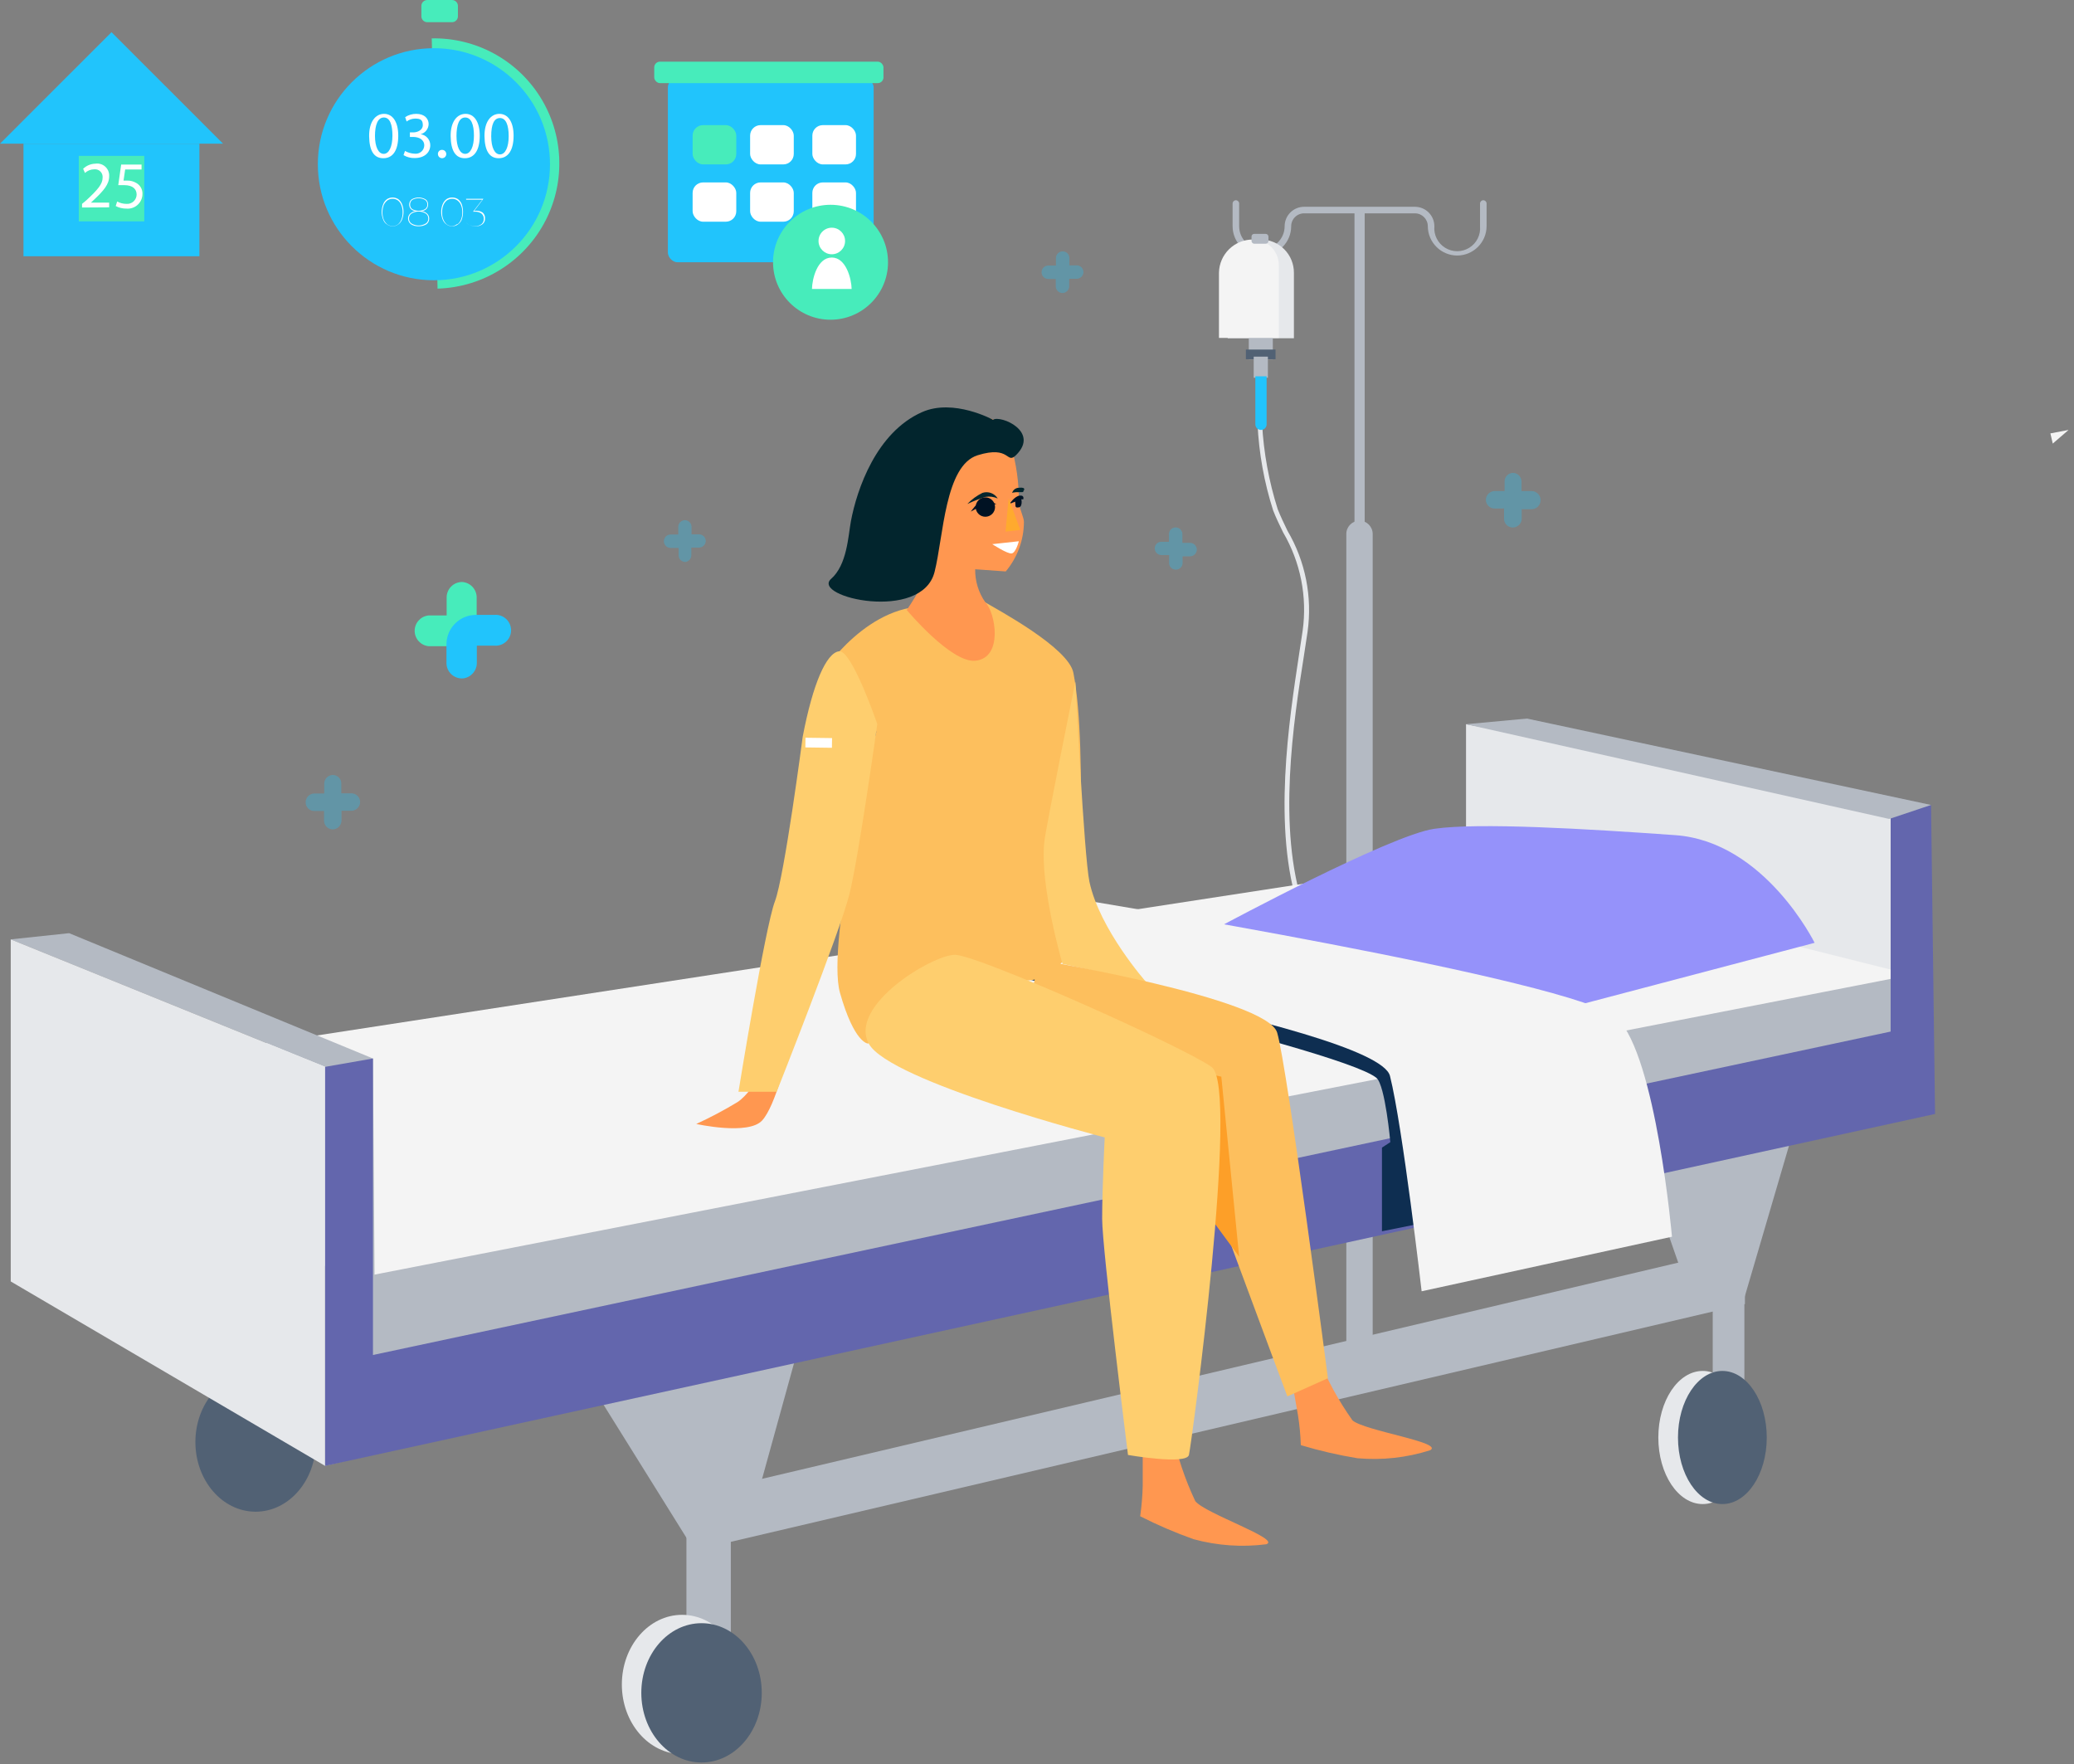 <?xml version="1.0" encoding="UTF-8"?>
<svg viewBox="0 0 214 182" version="1.1" xmlns="http://www.w3.org/2000/svg" xmlns:xlink="http://www.w3.org/1999/xlink">
    <rect x="0" y="0" width="214" height="182" fill="#808080" stroke="none"/>
    <defs>
        <linearGradient x1="0%" y1="50%" x2="100.417%" y2="50%" id="linearGradient-1">
            <stop stop-color="#FBB767" offset="14%"></stop>
            <stop stop-color="#FCD3A2" offset="100%"></stop>
        </linearGradient>
    </defs>
    <g id="Page-1" stroke="none" stroke-width="1" fill="none" fill-rule="evenodd">
        <g id="home_1" transform="translate(-249, -2325)">
            <g id="unlock" transform="translate(219, 1753)">
                <g id="3" transform="translate(0, 521)">
                    <g id="23" transform="translate(30, 51)">
                        <rect id="Rectangle" fill="#B4BAC3" x="139.76" y="21.765" width="1.051" height="113.534"></rect>
                        <path d="M140.267,53.718 C141.024,53.718 141.637,54.331 141.637,55.088 L141.637,140.722 L138.915,140.722 L138.915,55.088 C138.915,54.339 139.518,53.728 140.267,53.718 Z" id="Path" fill="#B4BAC3"></path>
                        <path d="M150.348,26.362 C148.683,26.352 147.336,25.005 147.325,23.341 C147.325,22.605 146.729,22.009 145.993,22.009 L134.579,22.009 C134.222,22.004 133.878,22.142 133.624,22.392 C133.37,22.643 133.227,22.984 133.227,23.341 C133.227,25.009 131.874,26.362 130.205,26.362 C128.536,26.362 127.183,25.009 127.183,23.341 L127.183,20.996 C127.183,20.809 127.334,20.658 127.521,20.658 C127.707,20.658 127.859,20.809 127.859,20.996 L127.859,23.341 C127.859,24.636 128.909,25.686 130.205,25.686 C131.501,25.686 132.552,24.636 132.552,23.341 C132.552,22.805 132.766,22.292 133.147,21.915 C133.527,21.538 134.043,21.328 134.579,21.333 L145.993,21.333 C147.102,21.333 148.001,22.232 148.001,23.341 C147.922,24.232 148.352,25.092 149.114,25.563 C149.876,26.033 150.838,26.033 151.6,25.563 C152.362,25.092 152.793,24.232 152.713,23.341 L152.713,20.996 C152.713,20.809 152.864,20.658 153.051,20.658 C153.238,20.658 153.389,20.809 153.389,20.996 L153.389,23.341 C153.379,25.012 152.02,26.362 150.348,26.362 Z" id="Path" fill="#B4BAC3"></path>
                        <path d="M134.035,93.814 C131.256,85.502 133.021,74.282 134.035,67.546 C134.166,66.627 134.297,65.801 134.41,65.07 C134.898,61.563 134.191,57.994 132.401,54.938 C132.026,54.168 131.669,53.437 131.369,52.667 C130.44,49.768 129.897,46.759 129.755,43.718 L130.224,43.718 C130.389,46.713 130.931,49.676 131.838,52.536 C132.139,53.287 132.477,54 132.852,54.769 C134.696,57.908 135.423,61.578 134.917,65.182 C134.804,65.914 134.673,66.74 134.541,67.659 C133.49,74.32 131.744,85.484 134.541,93.683 L134.035,93.814 Z" id="Path" fill="#E6E8EB"></path>
                        <path d="M130.092,24.711 C131.002,24.711 131.874,25.073 132.515,25.718 C133.156,26.362 133.514,27.235 133.509,28.144 L133.509,34.899 L126.676,34.899 L126.676,28.144 C126.671,27.235 127.029,26.362 127.67,25.718 C128.311,25.073 129.183,24.711 130.092,24.711 Z" id="Path" fill="#E6E8EB"></path>
                        <rect id="Rectangle" fill="#B4BAC3" x="128.853" y="33.736" width="2.478" height="3.34"></rect>
                        <rect id="Rectangle" fill="#516174" x="128.553" y="36.062" width="3.06" height="1"></rect>
                        <rect id="Rectangle" fill="#B4BAC3" x="129.36" y="36.794" width="1.464" height="2.176"></rect>
                        <path d="M129.529,38.82 L130.693,38.82 L130.693,43.774 C130.693,43.928 130.632,44.076 130.523,44.185 C130.414,44.294 130.266,44.355 130.111,44.355 C129.79,44.355 129.529,44.095 129.529,43.774 L129.529,38.82 Z" id="Path" fill="#21C4FC"></path>
                        <path d="M129.304,24.711 C130.766,24.711 131.951,25.895 131.951,27.356 L131.951,34.861 L125.775,34.861 L125.775,28.144 C125.806,26.224 127.383,24.69 129.304,24.711 Z" id="Path" fill="#F4F4F4"></path>
                        <rect id="Rectangle" fill="#B4BAC3" x="129.135" y="24.129" width="1.746" height="1.013" rx="0.27"></rect>
                        <polygon id="Path" fill="#E6E8EB" points="151.268 74.714 151.268 88.767 196.096 104.603 197.241 83.326"></polygon>
                        <rect id="Rectangle" fill="#B4BAC3" x="25.38" y="123.272" width="4.58" height="22.872"></rect>
                        <rect id="Rectangle" fill="#B4BAC3" x="131.275" y="106.311" width="3.266" height="14.372"></rect>
                        <polygon id="Path" fill="#B4BAC3" points="29.304 125.899 134.598 101.057 134.598 106.93 28.665 131.772"></polygon>
                        <ellipse id="Oval" fill="#516174" cx="26.375" cy="148.771" rx="6.214" ry="7.186"></ellipse>
                        <ellipse id="Oval" fill="#0E2E51" cx="130.618" cy="121.021" rx="4.58" ry="6.867"></ellipse>
                        <polygon id="Path" fill="#B4BAC3" points="59.058 139.765 73.118 162.318 78.018 154.794 83.255 135.843"></polygon>
                        <polygon id="Path" fill="#B4BAC3" points="168.275 116.236 173.513 131.265 179.989 133.892 185.94 113.609"></polygon>
                        <polygon id="Path" fill="#B4BAC3" points="35.517 129.295 35.517 140.421 197.71 109.031 197.71 99.725"></polygon>
                        <rect id="Rectangle" fill="#B4BAC3" x="70.828" y="150.872" width="4.58" height="22.872"></rect>
                        <rect id="Rectangle" fill="#B4BAC3" x="176.723" y="133.911" width="3.266" height="14.372"></rect>
                        <polygon id="Path" fill="#B4BAC3" points="74.752 153.48 180.046 128.638 180.046 134.53 74.094 159.372"></polygon>
                        <polygon id="Path" fill="#F4F4F4" points="197.241 100.569 150.123 88.767 14.079 109.688 35.029 132.203"></polygon>
                        <path d="M126.207,95.409 L162.381,103.815 L187.235,97.267 C187.235,97.267 182.092,86.816 172.856,86.159 C163.62,85.502 152.582,84.846 148.001,85.502 C143.421,86.159 126.207,95.409 126.207,95.409 Z" id="Path" fill="#9592FA"></path>
                        <polygon id="Path" fill="#B4BAC3" points="1.108 96.91 7.133 96.272 38.483 109.2 38.784 149.934 33.546 151.229 33.546 110.063"></polygon>
                        <polygon id="Path" fill="#E6E8EB" points="33.546 110.063 33.546 151.229 1.108 132.203 1.108 96.91"></polygon>
                        <polygon id="Path" fill="#6366AD" points="35.517 140.421 33.546 151.229 199.663 114.923 199.25 83.045 195.082 84.208 195.082 106.423"></polygon>
                        <polygon id="Path" fill="#6366AD" points="33.546 110.063 38.483 109.2 38.483 141.979 33.546 151.229"></polygon>
                        <polygon id="Path" fill="#B4BAC3" points="151.268 74.714 194.932 84.489 199.25 83.045 157.556 74.132"></polygon>
                        <path d="M89.788,97.267 C89.788,97.267 138.277,108.055 142.032,111.208 C142.933,111.977 143.458,117.831 143.458,117.831 L142.595,118.394 L142.595,127.025 L149.785,125.58 L145.467,109.2 L130.806,102.595 L89.788,97.267 Z" id="Path" fill="#0E2E51"></path>
                        <path d="M89.788,97.267 C89.788,97.267 142.107,105.766 143.421,111.001 C144.735,116.236 146.687,133.216 146.687,133.216 L172.518,127.588 C172.518,127.588 170.885,109.012 166.886,105.072 C162.888,101.132 110.757,92.689 110.757,92.689 L89.788,97.267 Z" id="Path" fill="#F4F4F4"></path>
                        <path d="M90.426,75.483 C90.426,75.483 85.189,97.192 86.672,102.427 C88.155,107.661 89.563,107.661 89.563,107.661 C89.563,107.661 99.775,99.293 104.224,100.869 C108.673,102.445 111.02,97.117 111.02,97.117 C111.02,97.117 112.334,77.509 110.757,69.423 C110.269,66.815 102.91,62.893 101.596,62.105 C101.052,61.767 104.036,66.927 100.545,68.128 C99.813,68.372 97.184,62.687 96.396,62.593 C89.638,61.918 84.851,69.423 84.851,69.423 L90.426,75.483 Z" id="Path" fill="#FDBF5D"></path>
                        <path d="M110.963,70.323 C110.963,70.323 111.846,88.242 112.409,90.962 C113.46,95.897 118.266,101.32 118.266,101.32 L109.631,99.443 C109.631,99.443 107.265,91.338 107.753,86.891 C107.847,85.671 110.963,70.323 110.963,70.323 Z" id="Path" fill="#FECE6E"></path>
                        <path d="M117.909,149.54 L117.909,153.293 C117.882,154.341 117.794,155.388 117.646,156.426 C119.427,157.332 121.264,158.122 123.147,158.79 C125.59,159.459 128.142,159.638 130.656,159.316 C132.232,158.79 124.367,156.164 123.334,154.869 C122.266,152.614 121.472,150.239 120.969,147.795 L117.909,149.54 Z" id="Path" fill="#FF9750"></path>
                        <path d="M80.045,108.055 C80.045,108.055 77.98,112.427 76.122,113.684 C74.74,114.523 73.311,115.281 71.842,115.955 C71.842,115.955 77.211,117.155 78.637,115.598 C80.064,114.041 81.266,108.675 81.266,108.675 L80.045,108.055 Z" id="Path" fill="#FF9750"></path>
                        <path d="M93.561,62.931 C93.561,62.931 96.171,59.178 96.171,57.433 C96.171,55.688 92.247,46.964 95.138,46.701 C98.029,46.438 102.197,39.365 104.299,45.913 C104.874,47.842 105.152,49.848 105.125,51.861 C105.125,52.292 105.67,53.437 105.651,53.849 C105.641,55.718 104.977,57.523 103.774,58.953 L100.62,58.728 C100.602,59.948 100.97,61.143 101.671,62.143 C102.722,63.193 103.548,67.903 100.62,68.166 C98.123,68.391 93.561,62.931 93.561,62.931 Z" id="Path" fill="#FF9750"></path>
                        <path d="M82.824,76.008 C82.824,76.008 80.946,90.4 79.951,93.008 C78.957,95.616 76.197,112.634 76.197,112.634 L80.139,112.634 C80.139,112.634 86.672,96.16 87.648,92.238 C88.624,88.317 90.52,74.695 90.52,74.695 C90.52,74.695 87.892,67.021 86.578,67.19 C85.264,67.359 83.875,70.511 82.824,76.008 Z" id="Path" fill="#FECE6E"></path>
                        <path d="M102.46,43.305 C102.46,43.305 98.386,41.072 95.138,42.517 C90.426,44.599 88.418,50.472 87.798,53.774 C87.517,55.313 87.404,58.278 85.752,59.722 C83.668,61.599 95.138,64.225 96.434,58.991 C97.353,55.369 97.485,48.014 100.883,46.964 C104.28,45.913 103.811,47.939 104.825,46.964 C107.322,44.524 103.248,42.798 102.46,43.305 Z" id="Path" fill="#02252D"></path>
                        <path d="M133.284,142.354 L133.922,145.956 C134.088,146.994 134.188,148.04 134.222,149.09 C136.137,149.666 138.087,150.117 140.061,150.441 C142.594,150.667 145.146,150.386 147.569,149.615 C149.015,148.808 140.83,147.626 139.554,146.538 C138.11,144.504 136.913,142.306 135.987,139.99 L133.284,142.354 Z" id="Path" fill="#FF9750"></path>
                        <path d="M107.171,99.031 C107.171,99.031 130.731,102.971 131.782,106.536 C132.833,110.101 137.019,142.185 137.019,142.185 L132.833,144.061 C132.833,144.061 122.621,116.818 122.02,114.454 C121.42,112.089 105.519,107.117 105.519,107.117 L107.171,99.031 Z" id="Path" fill="#FDBF5D"></path>
                        <polygon id="Path" fill="#FD9F28" points="100.883 105.579 126.019 111.076 127.859 129.652 124.198 124.679 122.095 114.472"></polygon>
                        <path d="M113.986,117.343 C113.986,117.343 113.723,122.578 113.723,125.73 C113.723,128.882 116.389,150.103 116.389,150.103 C116.389,150.103 122.415,151.154 122.677,150.103 C122.94,149.052 127.915,112.165 125.024,110.082 C122.133,107.999 100.883,98.505 98.536,98.505 C96.19,98.505 87.535,103.74 89.638,107.661 C91.74,111.583 113.986,117.343 113.986,117.343 Z" id="Path" fill="#FECE6E"></path>
                        <ellipse id="Oval" fill="#E6E8EB" cx="70.378" cy="173.782" rx="6.214" ry="7.186"></ellipse>
                        <ellipse id="Oval" fill="#E6E8EB" cx="175.69" cy="148.302" rx="4.58" ry="6.867"></ellipse>
                        <ellipse id="Oval" fill="#516174" cx="72.386" cy="174.645" rx="6.214" ry="7.186"></ellipse>
                        <ellipse id="Oval" fill="#516174" cx="177.718" cy="148.302" rx="4.58" ry="6.867"></ellipse>
                        <path d="M83.105,76.609 L85.846,76.646" id="Path" stroke="#FFFFFF"></path>
                        <path d="M47.663,60.041 C46.796,60.051 46.096,60.751 46.086,61.617 L46.086,63.494 L44.209,63.494 C43.399,63.582 42.786,64.265 42.786,65.079 C42.786,65.893 43.399,66.576 44.209,66.665 L47.607,66.665 C48.481,66.654 49.184,65.943 49.184,65.07 L49.184,61.674 C49.205,60.807 48.53,60.082 47.663,60.041 Z" id="Path" fill="#47ECBB"></path>
                        <path d="M47.813,69.986 C48.616,69.873 49.21,69.182 49.202,68.372 L49.202,66.608 L50.967,66.608 C51.575,66.674 52.167,66.388 52.492,65.87 C52.817,65.352 52.817,64.694 52.492,64.176 C52.167,63.658 51.575,63.371 50.967,63.437 L49.09,63.437 C47.425,63.448 46.078,64.794 46.067,66.458 L46.067,68.334 C46.049,68.794 46.23,69.24 46.565,69.556 C46.9,69.873 47.355,70.029 47.813,69.986 Z" id="Path" fill="#21C4FC"></path>
                        <g id="Group" opacity="0.31" transform="translate(118.266, 54.412)" fill="#21C4FC">
                            <path d="M3.041,-2.11758237e-21 C2.658,-6.66591805e-15 2.347,0.311 2.347,0.694 L2.347,1.482 L1.558,1.482 C1.185,1.482 0.882,1.785 0.882,2.158 C0.882,2.534 1.182,2.842 1.558,2.852 L3.041,2.852 C3.421,2.842 3.726,2.537 3.736,2.158 L3.736,0.751 C3.751,0.557 3.685,0.365 3.553,0.223 C3.421,0.08 3.236,-0.001 3.041,-1.33318348e-14 Z" id="Path"></path>
                            <path d="M3.116,4.353 C3.444,4.329 3.711,4.079 3.754,3.753 L3.754,2.983 L4.524,2.983 C4.871,2.979 5.164,2.725 5.219,2.383 C5.246,2.186 5.187,1.988 5.058,1.837 C4.929,1.687 4.741,1.598 4.543,1.595 L3.679,1.595 C2.958,1.605 2.375,2.187 2.365,2.908 L2.365,3.753 C2.414,4.122 2.745,4.386 3.116,4.353 Z" id="Path"></path>
                        </g>
                        <g id="Group" opacity="0.31" transform="translate(67.58, 52.536)" fill="#21C4FC">
                            <path d="M3.097,1.126 C2.714,1.126 2.403,1.437 2.403,1.82 L2.403,2.608 L1.614,2.608 C1.231,2.608 0.92,2.919 0.92,3.302 C0.92,3.686 1.231,3.996 1.614,3.996 L3.097,3.996 C3.474,3.986 3.773,3.678 3.773,3.302 L3.773,1.876 C3.789,1.686 3.725,1.497 3.597,1.355 C3.469,1.213 3.289,1.13 3.097,1.126 Z" id="Path"></path>
                            <path d="M3.154,5.441 C3.503,5.385 3.759,5.082 3.754,4.728 L3.754,3.959 L4.524,3.959 C4.878,3.963 5.182,3.708 5.237,3.359 C5.259,3.162 5.195,2.965 5.063,2.818 C4.93,2.671 4.741,2.588 4.543,2.589 L3.754,2.589 C3.029,2.589 2.44,3.177 2.44,3.903 L2.44,4.747 C2.44,4.934 2.516,5.114 2.65,5.245 C2.785,5.375 2.966,5.446 3.154,5.441 Z" id="Path"></path>
                        </g>
                        <g id="Group" opacity="0.31" transform="translate(107.002, 24.392)" fill="#21C4FC">
                            <path d="M2.647,1.539 C2.263,1.539 1.952,1.849 1.952,2.233 L1.952,3.002 L1.164,3.002 C0.78,3.002 0.469,3.313 0.469,3.696 C0.469,4.08 0.78,4.391 1.164,4.391 L2.647,4.391 C3.026,4.381 3.332,4.076 3.341,3.696 L3.341,2.233 C3.341,1.849 3.031,1.539 2.647,1.539 Z" id="Path"></path>
                            <path d="M2.703,5.835 C3.053,5.789 3.316,5.494 3.323,5.141 L3.323,4.372 L4.092,4.372 C4.439,4.367 4.732,4.114 4.787,3.771 C4.814,3.575 4.755,3.376 4.626,3.226 C4.497,3.075 4.31,2.987 4.111,2.983 L3.248,2.983 C2.526,2.993 1.944,3.576 1.934,4.297 L1.934,5.16 C1.938,5.354 2.023,5.538 2.17,5.667 C2.316,5.795 2.51,5.856 2.703,5.835 Z" id="Path"></path>
                        </g>
                        <g id="Group" opacity="0.31" transform="translate(30.036, 78.804)" fill="#21C4FC">
                            <path d="M4.318,1.145 C3.82,1.145 3.417,1.548 3.417,2.045 L3.417,3.058 L2.403,3.058 C1.905,3.058 1.502,3.462 1.502,3.959 C1.497,4.199 1.59,4.431 1.76,4.602 C1.93,4.772 2.162,4.865 2.403,4.86 L4.28,4.86 C4.521,4.865 4.753,4.772 4.923,4.602 C5.093,4.431 5.186,4.199 5.181,3.959 L5.181,2.083 C5.197,1.842 5.113,1.606 4.95,1.429 C4.787,1.252 4.558,1.149 4.318,1.145 Z" id="Path"></path>
                            <path d="M4.412,6.755 C4.868,6.689 5.205,6.296 5.2,5.835 L5.2,4.841 L6.195,4.841 C6.656,4.846 7.049,4.509 7.115,4.053 C7.147,3.798 7.069,3.542 6.9,3.349 C6.732,3.155 6.489,3.043 6.232,3.04 L5.106,3.04 C4.163,3.04 3.398,3.804 3.398,4.747 L3.398,5.873 C3.401,6.129 3.514,6.372 3.707,6.54 C3.901,6.709 4.157,6.787 4.412,6.755 Z" id="Path"></path>
                        </g>
                        <ellipse id="Oval" fill="#001223" cx="101.671" cy="52.311" rx="1" ry="1"></ellipse>
                        <path d="M102.816,52.029 C102.816,52.029 101.915,51.467 101.389,51.617 C100.864,51.767 100.169,52.78 100.169,52.78 L101.671,51.954 L102.816,52.029 Z" id="Path" fill="#001223"></path>
                        <path d="M105.125,55.838 C105.125,55.838 104.825,57.02 104.393,57.095 C103.961,57.171 102.384,56.139 102.384,56.139 L105.125,55.838 Z" id="Path" fill="#FFFFFF"></path>
                        <path d="M102.948,51.429 C102.621,50.892 101.968,50.651 101.371,50.847 C100.788,51.134 100.26,51.521 99.813,51.992 C100.421,51.705 101.048,51.46 101.69,51.26 C102.117,51.189 102.555,51.248 102.948,51.429 Z" id="Path" fill="#02252D"></path>
                        <path d="M104.769,51.973 C104.769,52.273 104.769,52.424 105.163,52.33 C105.557,52.236 105.444,51.185 105.163,51.279 C104.868,51.37 104.695,51.674 104.769,51.973 Z" id="Path" fill="#001223"></path>
                        <path d="M105.576,51.523 C105.576,51.523 105.745,51.073 105.219,51.129 C104.693,51.185 104.168,51.973 104.168,51.973 L105.426,51.504 L105.576,51.523 Z" id="Path" fill="#001223"></path>
                        <path d="M105.594,50.66 C105.594,50.66 105.989,50.228 105.125,50.322 C104.798,50.328 104.514,50.55 104.431,50.866 C104.431,50.866 104.431,50.754 105.388,50.772 C105.651,50.791 105.594,50.66 105.594,50.66 Z" id="Path" fill="#02252D"></path>
                        <polygon id="Path" fill="#FFAA2E" points="104.074 51.392 105.275 54.675 103.755 54.844"></polygon>
                        <polygon id="Path" fill="#F4F4F4" points="211.564 44.712 213.442 44.355 211.808 45.763"></polygon>
                        <g id="Group" opacity="0.31" transform="translate(152.056, 48.784)" fill="#21C4FC">
                            <path d="M4.092,-5.42101086e-20 C3.852,-0.005 3.62,0.088 3.45,0.258 C3.279,0.428 3.186,0.66 3.191,0.901 L3.191,1.876 L2.159,1.876 C1.665,1.886 1.268,2.284 1.258,2.777 C1.258,3.274 1.661,3.678 2.159,3.678 L4.036,3.678 C4.534,3.678 4.937,3.274 4.937,2.777 L4.937,0.901 C4.938,0.424 4.568,0.03 4.092,-5.42101086e-20 Z" id="Path"></path>
                            <path d="M4.167,5.629 C4.624,5.563 4.961,5.17 4.956,4.709 L4.956,3.753 L5.97,3.753 C6.488,3.753 6.908,3.333 6.908,2.814 C6.908,2.296 6.488,1.876 5.97,1.876 L4.843,1.876 C3.9,1.876 3.135,2.641 3.135,3.584 L3.135,4.691 C3.121,4.961 3.229,5.223 3.429,5.404 C3.629,5.586 3.9,5.669 4.167,5.629 Z" id="Path"></path>
                        </g>
                        <path d="M44.547,3.959 C49.08,3.871 53.327,6.165 55.737,10.003 C58.147,13.841 58.367,18.661 56.317,22.703 C54.169,26.926 49.885,29.639 45.148,29.777" id="Path" fill="#47ECBB"></path>
                        <ellipse id="Oval" fill="#21C4FC" cx="44.772" cy="16.943" rx="11.977" ry="11.971"></ellipse>
                        <path d="M44.829,-0.742 L45.898,-0.742 C46.235,-0.742 46.508,-0.469 46.508,-0.132 L46.508,2.421 C46.508,2.758 46.235,3.031 45.898,3.031 L44.829,3.031 C44.492,3.031 44.219,2.758 44.219,2.421 L44.219,-0.132 C44.219,-0.469 44.492,-0.742 44.829,-0.742 Z" id="Rectangle" fill="#47ECBB" transform="translate(45.363, 1.145) rotate(90) translate(-45.363, -1.145) "></path>
                        <path d="M41.093,13.997 C41.093,15.498 40.548,16.324 39.553,16.324 C38.558,16.324 38.108,15.517 38.089,14.053 C38.07,12.59 38.727,11.746 39.628,11.746 C40.53,11.746 41.093,12.59 41.093,13.997 Z M38.69,13.997 C38.69,15.16 39.046,15.873 39.591,15.873 C40.135,15.873 40.492,15.142 40.492,13.997 C40.492,12.853 40.229,12.121 39.61,12.121 C38.99,12.121 38.69,12.853 38.69,14.053 L38.69,13.997 Z" id="Shape" fill="#FFFFFF" fill-rule="nonzero"></path>
                        <path d="M41.787,15.573 C42.091,15.745 42.433,15.842 42.782,15.855 C43.029,15.886 43.277,15.813 43.466,15.652 C43.656,15.492 43.769,15.258 43.777,15.01 C43.777,14.391 43.214,14.128 42.632,14.128 L42.294,14.128 L42.294,13.659 L42.632,13.659 C43.064,13.659 43.627,13.434 43.627,12.909 C43.627,12.384 43.402,12.233 42.839,12.233 C42.52,12.237 42.211,12.343 41.956,12.534 L41.806,12.083 C42.146,11.86 42.544,11.743 42.951,11.746 C43.833,11.746 44.228,12.271 44.228,12.796 C44.219,13.292 43.881,13.721 43.402,13.847 C43.968,13.922 44.392,14.402 44.397,14.973 C44.397,15.686 43.852,16.305 42.782,16.305 C42.38,16.317 41.982,16.212 41.637,16.005 L41.787,15.573 Z" id="Path" fill="#FFFFFF"></path>
                        <path d="M45.185,15.892 C45.18,15.779 45.221,15.67 45.299,15.588 C45.377,15.507 45.485,15.461 45.598,15.461 C45.774,15.453 45.937,15.553 46.01,15.714 C46.083,15.874 46.051,16.063 45.929,16.19 C45.807,16.317 45.62,16.358 45.456,16.292 C45.293,16.227 45.185,16.068 45.185,15.892 Z" id="Path" fill="#FFFFFF"></path>
                        <path d="M49.503,13.997 C49.503,15.498 48.94,16.324 47.963,16.324 C46.987,16.324 46.518,15.517 46.499,14.053 C46.48,12.59 47.137,11.746 48.038,11.746 C48.94,11.746 49.503,12.59 49.503,13.997 Z M47.1,13.997 C47.1,15.16 47.457,15.873 48.001,15.873 C48.545,15.873 48.902,15.142 48.902,13.997 C48.902,12.853 48.62,12.121 48.001,12.121 C47.381,12.121 47.1,12.853 47.1,14.053 L47.1,13.997 Z" id="Shape" fill="#FFFFFF" fill-rule="nonzero"></path>
                        <path d="M52.994,13.997 C52.994,15.498 52.431,16.324 51.455,16.324 C50.479,16.324 50.01,15.517 49.991,14.053 C49.972,12.59 50.629,11.746 51.53,11.746 C52.431,11.746 52.994,12.59 52.994,13.997 Z M50.685,14.053 C50.685,15.217 51.042,15.93 51.586,15.93 C52.131,15.93 52.488,15.198 52.488,14.053 C52.488,12.909 52.206,12.177 51.586,12.177 C50.967,12.177 50.685,12.853 50.685,14.053 Z" id="Shape" fill="#FFFFFF" fill-rule="nonzero"></path>
                        <path d="M39.929,23.153 C39.744,23.034 39.605,22.855 39.535,22.647 C39.334,22.141 39.334,21.577 39.535,21.071 C39.611,20.86 39.748,20.677 39.929,20.545 C40.284,20.321 40.737,20.321 41.093,20.545 C41.268,20.682 41.404,20.864 41.487,21.071 C41.688,21.577 41.688,22.141 41.487,22.647 C41.409,22.851 41.272,23.028 41.093,23.153 C40.745,23.404 40.276,23.404 39.929,23.153 Z M41.055,23.153 C41.219,23.021 41.343,22.846 41.412,22.647 C41.507,22.415 41.552,22.166 41.543,21.915 C41.551,21.659 41.507,21.403 41.412,21.165 C41.342,20.971 41.218,20.802 41.055,20.677 C40.728,20.45 40.294,20.45 39.966,20.677 C39.803,20.806 39.674,20.973 39.591,21.165 C39.504,21.405 39.46,21.659 39.459,21.915 C39.46,22.165 39.504,22.413 39.591,22.647 C39.674,22.843 39.802,23.017 39.966,23.153 C40.294,23.38 40.728,23.38 41.055,23.153 Z" id="Shape" fill="#FFFFFF" fill-rule="nonzero"></path>
                        <path d="M44.077,22.046 C44.21,22.174 44.284,22.35 44.284,22.534 C44.295,22.768 44.189,22.993 44.002,23.135 C43.759,23.28 43.479,23.352 43.195,23.341 C42.917,23.355 42.642,23.283 42.407,23.135 C42.215,22.995 42.103,22.771 42.106,22.534 C42.106,22.35 42.18,22.174 42.313,22.046 C42.468,21.901 42.665,21.809 42.876,21.784 C42.693,21.764 42.522,21.685 42.388,21.559 C42.265,21.416 42.206,21.229 42.224,21.041 C42.241,20.854 42.335,20.682 42.482,20.564 C42.924,20.313 43.466,20.313 43.909,20.564 C44.085,20.688 44.184,20.894 44.171,21.108 C44.172,21.274 44.112,21.434 44.002,21.559 C43.869,21.685 43.697,21.764 43.514,21.784 C43.725,21.809 43.923,21.901 44.077,22.046 Z M43.927,23.06 C44.107,22.948 44.208,22.745 44.19,22.534 C44.197,22.331 44.097,22.139 43.927,22.028 C43.478,21.754 42.913,21.754 42.463,22.028 C42.298,22.144 42.2,22.333 42.2,22.534 C42.19,22.743 42.29,22.942 42.463,23.06 C42.913,23.333 43.478,23.333 43.927,23.06 Z M42.538,21.577 C42.948,21.801 43.443,21.801 43.852,21.577 C44.009,21.474 44.101,21.296 44.096,21.108 C44.104,20.914 44.012,20.73 43.852,20.62 C43.443,20.397 42.948,20.397 42.538,20.62 C42.39,20.738 42.307,20.919 42.313,21.108 C42.307,21.292 42.391,21.467 42.538,21.577 Z" id="Shape" fill="#FFFFFF" fill-rule="nonzero"></path>
                        <path d="M46.067,23.153 C45.888,23.028 45.751,22.851 45.673,22.647 C45.472,22.141 45.472,21.577 45.673,21.071 C45.756,20.864 45.892,20.682 46.067,20.545 C46.241,20.433 46.443,20.374 46.649,20.376 C46.862,20.372 47.071,20.431 47.25,20.545 C47.426,20.682 47.562,20.864 47.644,21.071 C47.82,21.581 47.82,22.136 47.644,22.647 C47.567,22.851 47.429,23.028 47.25,23.153 C47.077,23.282 46.865,23.348 46.649,23.341 C46.44,23.345 46.235,23.279 46.067,23.153 Z M47.194,23.153 C47.363,23.022 47.493,22.847 47.569,22.647 C47.664,22.415 47.709,22.166 47.701,21.915 C47.709,21.659 47.664,21.403 47.569,21.165 C47.493,20.97 47.362,20.801 47.194,20.677 C47.035,20.563 46.844,20.504 46.649,20.508 C46.455,20.509 46.266,20.568 46.105,20.677 C45.947,20.807 45.824,20.975 45.748,21.165 C45.654,21.403 45.609,21.659 45.617,21.915 C45.608,22.166 45.653,22.415 45.748,22.647 C45.824,22.842 45.947,23.016 46.105,23.153 C46.266,23.263 46.455,23.321 46.649,23.322 C46.851,23.31 47.043,23.231 47.194,23.097 L47.194,23.153 Z" id="Shape" fill="#FFFFFF" fill-rule="nonzero"></path>
                        <path d="M49.784,21.915 C49.962,22.063 50.059,22.285 50.047,22.515 C50.064,22.743 49.973,22.965 49.803,23.116 C49.601,23.276 49.347,23.356 49.09,23.341 C48.884,23.346 48.679,23.307 48.489,23.228 C48.328,23.165 48.186,23.061 48.076,22.928 C48.173,23.055 48.303,23.152 48.451,23.21 C48.635,23.288 48.834,23.326 49.033,23.322 C49.27,23.336 49.504,23.262 49.69,23.116 C49.845,22.978 49.928,22.778 49.916,22.572 C49.926,22.362 49.835,22.16 49.672,22.028 C49.469,21.885 49.223,21.819 48.977,21.84 L48.808,21.84 L49.766,20.602 L48.095,20.602 L48.095,20.508 L49.878,20.508 L48.921,21.765 C49.217,21.699 49.528,21.753 49.784,21.915 Z" id="Path" fill="#FFFFFF"></path>
                        <rect id="Rectangle" fill="#21C4FC" x="2.422" y="14.823" width="18.153" height="11.614"></rect>
                        <polygon id="Path" fill="#21C4FC" points="23.015 14.823 0 14.823 11.507 3.321"></polygon>
                        <rect id="Rectangle" fill="#47ECBB" x="8.128" y="16.08" width="6.758" height="6.755"></rect>
                        <rect id="Rectangle" fill="url(#linearGradient-1)" x="71.466" y="12.909" width="4.505" height="4.053" rx="1.08"></rect>
                        <rect id="Rectangle" fill="#21C4FC" x="68.913" y="8.031" width="21.232" height="19.026" rx="1"></rect>
                        <rect id="Rectangle" fill="#FFFFFF" x="77.398" y="12.909" width="4.505" height="4.053" rx="1.08"></rect>
                        <rect id="Rectangle" fill="#47ECBB" x="71.466" y="12.909" width="4.505" height="4.053" rx="1.08"></rect>
                        <rect id="Rectangle" fill="#FFFFFF" x="83.819" y="12.909" width="4.505" height="4.053" rx="1.08"></rect>
                        <rect id="Rectangle" fill="#FFFFFF" x="77.398" y="18.819" width="4.505" height="4.053" rx="1.08"></rect>
                        <rect id="Rectangle" fill="#FFFFFF" x="71.466" y="18.819" width="4.505" height="4.053" rx="1.08"></rect>
                        <rect id="Rectangle" fill="#FFFFFF" x="83.819" y="18.819" width="4.505" height="4.053" rx="1.08"></rect>
                        <ellipse id="Oval" fill="#47ECBB" cx="85.696" cy="27.056" rx="5.932" ry="5.929"></ellipse>
                        <rect id="Rectangle" fill="#47ECBB" x="67.505" y="6.361" width="23.653" height="2.214" rx="0.59"></rect>
                        <ellipse id="Oval" fill="#FFFFFF" cx="85.827" cy="24.861" rx="1.37" ry="1.37"></ellipse>
                        <path d="M85.827,26.568 C84.325,26.568 83.8,28.782 83.781,29.814 L87.873,29.814 C87.855,28.782 87.31,26.568 85.827,26.568 Z" id="Path" fill="#FFFFFF"></path>
                        <path d="M8.466,21.408 L8.466,21.033 L8.936,20.639 C10.081,19.57 10.588,18.988 10.588,18.331 C10.612,18.092 10.527,17.855 10.355,17.687 C10.183,17.519 9.944,17.438 9.705,17.468 C9.357,17.475 9.023,17.608 8.767,17.844 L8.579,17.412 C8.918,17.086 9.366,16.898 9.837,16.887 C10.21,16.828 10.589,16.944 10.867,17.199 C11.145,17.455 11.291,17.823 11.263,18.2 C11.263,19.007 10.681,19.682 9.743,20.564 L9.386,20.902 L11.263,20.902 L11.263,21.39 L8.466,21.408 Z" id="Path" fill="#FFFFFF"></path>
                        <path d="M14.605,17.487 L12.915,17.487 L12.746,18.632 L13.122,18.632 C13.452,18.623 13.777,18.707 14.06,18.875 C14.468,19.101 14.715,19.536 14.699,20.001 C14.7,20.428 14.522,20.836 14.208,21.125 C13.894,21.414 13.472,21.558 13.047,21.521 C12.662,21.526 12.281,21.436 11.939,21.258 L12.089,20.789 C12.384,20.948 12.712,21.032 13.047,21.033 C13.315,21.054 13.58,20.963 13.779,20.782 C13.978,20.601 14.094,20.345 14.098,20.076 C14.098,19.513 13.704,19.101 12.822,19.101 L12.202,19.101 L12.502,16.98 L14.605,16.98 L14.605,17.487 Z" id="Path" fill="#FFFFFF"></path>
                    </g>
                </g>
            </g>
        </g>
    </g>
</svg>